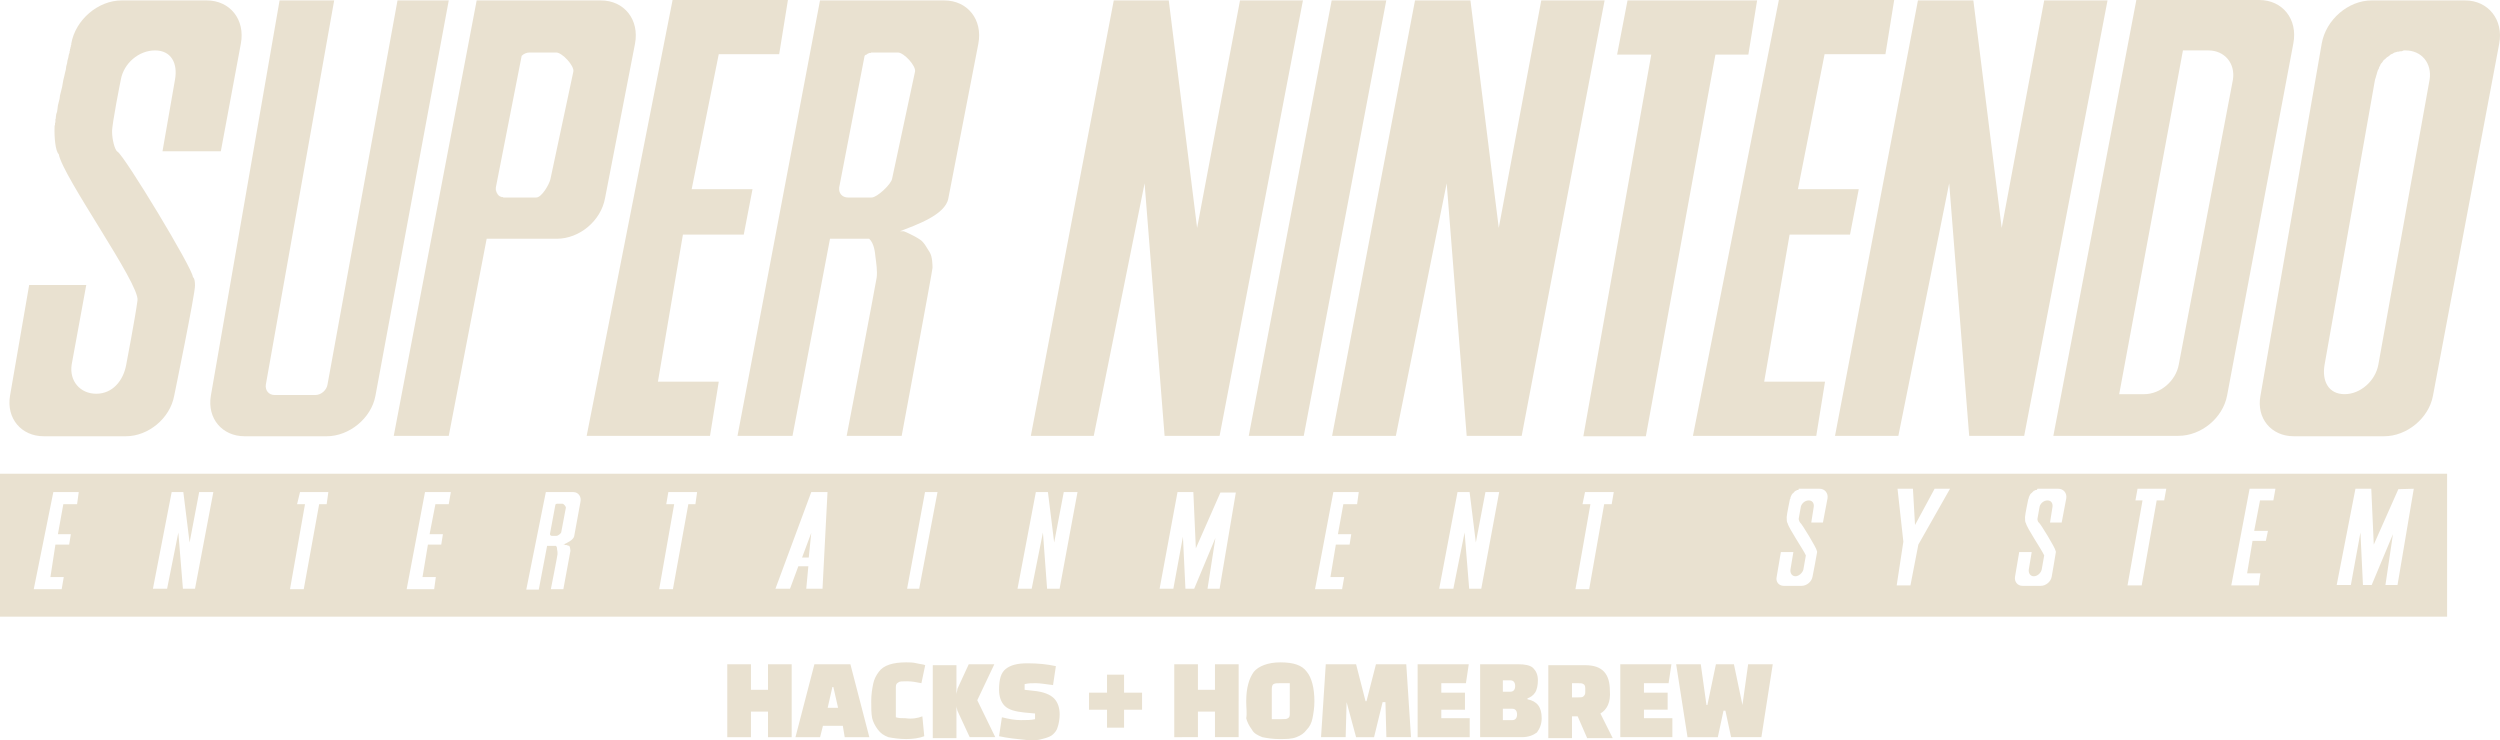 <?xml version="1.0" encoding="UTF-8" standalone="no"?>
<!-- Generator: Adobe Illustrator 26.0.3, SVG Export Plug-In . SVG Version: 6.00 Build 0)  -->

<svg
   version="1.1"
   id="Ebene_1"
   x="0px"
   y="0px"
   viewBox="0 0 263.997 78.144"
   xml:space="preserve"
   sodipodi:docname="snesh.svg"
   width="263.997"
   height="78.144"
   inkscape:version="1.1.2 (b8e25be833, 2022-02-05)"
   xmlns:inkscape="http://www.inkscape.org/namespaces/inkscape"
   xmlns:sodipodi="http://sodipodi.sourceforge.net/DTD/sodipodi-0.dtd"
   xmlns="http://www.w3.org/2000/svg"
   xmlns:svg="http://www.w3.org/2000/svg"><defs
   id="defs12" /><sodipodi:namedview
   id="namedview10"
   pagecolor="#ffffff"
   bordercolor="#666666"
   borderopacity="1.0"
   inkscape:pageshadow="2"
   inkscape:pageopacity="0.0"
   inkscape:pagecheckerboard="0"
   showgrid="false"
   inkscape:zoom="0.55104167"
   inkscape:cx="959.09263"
   inkscape:cy="540.79395"
   inkscape:window-width="2560"
   inkscape:window-height="1387"
   inkscape:window-x="-8"
   inkscape:window-y="-8"
   inkscape:window-maximized="1"
   inkscape:current-layer="Ebene_1" />
<style
   type="text/css"
   id="style2">
	.st0{fill:#E9E1D0;}
</style>
<g
   transform="matrix(0.44,0,0,0.44,0,0.044)"
   id="g5"
   style="fill:#e9e1d0;fill-opacity:1">
	<path
   id="polyline2177"
   class="st0"
   d="M 29.2,0 C 23.6,0 18.1,4.6 17.1,10.4 v 0.1 0.1 0.1 L 17,10.8 v 0.2 0.1 l -0.1,0.2 v 0.2 l -0.1,0.2 V 12 l -0.1,0.2 v 0.3 l -0.1,0.3 -0.1,0.3 -0.1,0.6 -0.2,0.7 -0.1,0.7 -0.2,0.7 -0.1,0.8 -0.2,0.8 -0.2,0.9 -0.2,0.8 -0.3,1.7 -0.3,1.2 -0.2,0.8 -0.1,0.8 -0.2,0.8 -0.2,0.8 -0.1,0.8 -0.1,0.7 -0.2,0.6 -0.1,0.7 v 0.3 l -0.1,0.2 v 0.5 0.2 l -0.1,0.3 v 0.2 0.2 l -0.1,0.2 v 0.1 0.1 c -0.1,2.5 0.2,5.9 1,6.6 1,5.5 19.5,31.2 18.9,35.1 -0.5,3.9 -2.7,15.4 -2.7,15.4 -0.7,3.9 -3.3,7 -7.2,7 -3.9,0 -6.5,-3.1 -5.9,-7 L 20.7,68.3 H 7 L 2.4,94.9 c -0.9,5.4 2.7,9.7 8.1,9.7 h 19.7 c 5.4,0 10.6,-4.3 11.6,-9.7 0,0 5.1,-24.8 5,-26.5 0,-1.8 -0.5,-2 -0.5,-2 0,-2 -16.4,-29.1 -18.1,-30.1 C 27.5,35.9 26.9,33.2 26.9,31.6 26.8,29.9 29,19 29,19 c 0.7,-3.9 4.3,-7 8.2,-7 3.9,0 5.5,3.1 4.8,7 L 39,36.2 H 53 L 57.8,10.4 C 58.9,4.6 55.2,0 49.6,0 Z M 67.1,0 50.6,94.9 c -0.9,5.4 2.7,9.7 8.1,9.7 h 19.7 c 5.4,0 10.7,-4.3 11.7,-9.7 L 107.7,0 H 95.4 L 78.6,92.2 c -0.2,1.3 -1.5,2.5 -2.9,2.5 h -9.8 c -1.4,0 -2.3,-1.1 -2.1,-2.5 L 80.2,0 Z m 47.3,0 -19.9,104.5 h 13.2 l 9.1,-47.3 h 16.8 c 5.5,0 10.6,-4.3 11.6,-9.7 l 7.2,-37.1 C 153.5,4.6 149.8,0 144.2,0 h -16.6 z m 47,0 -20.6,104.5 h 29.6 l 2.1,-13 h -14.6 l 6,-35.3 h 14.6 l 2.1,-10.9 H 166 l 6.5,-32.4 H 187 l 2.1,-13 H 161.4 Z M 196.8,0 177,104.5 h 13.2 l 9,-47.3 h 9.4 c 1.2,1.1 1.4,3.3 1.5,4.3 0.2,1.5 0.5,3.5 0.3,5 -0.2,1.5 -7.2,38 -7.2,38 h 13.2 c 0,0 7.4,-39.7 7.4,-40.3 0,-0.6 0,-2.7 -0.7,-3.8 -0.5,-0.7 -1.3,-2.4 -2.3,-3 -1.8,-1.2 -3.9,-2 -3.9,-2 H 216 c 3.8,-1.5 10.9,-3.9 11.6,-7.9 l 7.2,-37.1 C 235.9,4.6 232.2,0 226.6,0 Z m 70.5,0 -19.9,104.5 h 15.1 l 12.2,-60.6 4.8,60.6 h 13.2 L 312.7,0 H 297.6 L 287.3,54.6 280.5,0 Z m 52.3,0 -19.9,104.5 h 13.2 L 332.7,0 Z m 20,0 -19.9,104.5 H 335 l 12.2,-60.6 4.8,60.6 h 13.2 L 385.1,0 H 369.9 L 359.7,54.6 352.9,0 Z m 51,0 -2.5,13 h 8.2 L 380,104.6 h 15 L 411.7,13 h 7.9 l 2.1,-13 z m 36.3,0 -20.6,104.5 h 29.6 l 2.1,-13 h -14.6 l 6.1,-35.3 H 444 l 2.1,-10.9 h -14.6 l 6.4,-32.4 h 14.6 l 2.1,-13 h -27.7 z m 33.4,0 -19.9,104.5 h 15.2 l 12.2,-60.6 4.8,60.6 h 13.2 L 505.8,0 H 490.6 L 480.4,54.6 473.6,0 Z m 52.4,0 -19.9,104.5 h 30 c 5.5,0 10.7,-4.3 11.7,-9.7 l 15.9,-84.5 c 1.1,-5.8 -2.6,-10.4 -8.2,-10.4 h -29.5 z m 56.5,0 c -5.6,0 -11,4.6 -12,10.4 l -14.7,84.5 c -1,5.4 2.6,9.7 8,9.7 h 21.7 c 5.4,0 10.7,-4.3 11.7,-9.7 L 599.8,10.4 C 600.9,4.7 597.2,0 591.6,0 Z m -45.3,12 h 6.1 c 3.9,0 6.5,3.1 5.9,7 l -13,68.4 c -0.7,3.9 -4.4,7.1 -8.3,7.1 h -6 z m 53,0 h 0.4 c 3.9,0 6.4,3.1 5.8,7 l -12.3,68.4 c -0.7,3.9 -4.3,7.1 -8.1,7.1 -3.9,0 -5.5,-3.2 -4.8,-7.1 L 570,19 l 0.1,-0.3 0.1,-0.3 0.1,-0.4 0.1,-0.3 0.1,-0.4 0.1,-0.3 0.1,-0.3 0.2,-0.3 0.1,-0.4 0.2,-0.3 0.1,-0.3 0.2,-0.3 0.2,-0.2 0.2,-0.3 0.2,-0.3 0.3,-0.2 0.2,-0.2 0.2,-0.2 0.3,-0.2 0.3,-0.2 0.2,-0.2 0.3,-0.2 0.3,-0.1 0.3,-0.2 0.2,-0.1 0.4,-0.1 0.3,-0.1 h 0.3 l 0.3,-0.1 h 0.4 z m -449.8,0.5 h 6.4 c 1.4,0 4.4,3.2 4.1,4.6 l -5.5,25.8 c -0.3,1.3 -2.1,4.4 -3.4,4.4 h -7.7 -0.1 -0.1 l -0.1,-0.1 h -0.1 -0.1 -0.1 -0.1 v -0.1 h -0.1 -0.1 L 120,47 h -0.1 l -0.1,-0.1 -0.1,-0.1 h -0.1 v -0.1 l -0.1,-0.1 -0.1,-0.1 v -0.1 l -0.1,-0.1 -0.1,-0.1 V 46.1 46 l -0.1,-0.1 V 45.8 45.7 L 119,45.6 v -0.1 c 0,-0.2 0,-0.4 0,-0.6 l 6.2,-31.6 c 0.5,-0.5 1.2,-0.8 1.9,-0.8 z m 82,0 h 0.1 0.1 0.1 0.1 6 c 1.4,0 4.4,3.2 4.1,4.6 l -5.5,25.7 c -0.2,1.3 -3.6,4.5 -4.9,4.5 h -5.7 c -1.2,0 -2,-0.8 -2.1,-1.8 0,-0.2 0,-0.4 0,-0.6 l 6.1,-31.6 0.1,-0.1 0.1,-0.1 0.2,-0.1 h 0.1 l 0.1,-0.1 0.1,-0.1 h 0.1 l 0.1,-0.1 h 0.1 l 0.2,-0.1 h 0.1 0.1 0.1 l 0.1,-0.1 z M 0,113.6 v 34.3 h 587.3 v -34.3 z m 431.7,3.6 v 0 h 0.2 0.1 0.1 0.1 4.5 c 1.2,0 2.1,1 1.9,2.3 l -1.1,5.8 h -2.8 l 0.6,-3.8 c 0.1,-0.9 -0.4,-1.5 -1.2,-1.5 -0.9,0 -1.7,0.7 -1.9,1.5 l -0.5,2.8 c -0.1,0.2 0.2,0.9 0.3,1 0.4,0.2 4,6.2 4,6.7 0.1,0.2 0.1,0.3 0.1,0.4 -0.1,0.8 -1.1,5.9 -1.1,5.9 -0.2,1.2 -1.4,2.2 -2.6,2.2 h -4.3 c -1.2,0 -2,-1 -1.7,-2.2 l 1,-5.9 h 3 l -0.7,4.2 c -0.1,0.9 0.4,1.6 1.2,1.6 0.8,0 1.7,-0.8 1.9,-1.6 l 0.6,-3.4 c -0.6,-1.4 -4.2,-6.6 -4.4,-7.8 -0.2,-0.1 -0.2,-0.9 -0.2,-1.4 0,-0.6 0.8,-4.4 0.8,-4.4 h 0.1 v -0.1 -0.1 -0.1 l 0.1,-0.2 V 119 l 0.1,-0.1 v -0.1 l 0.1,-0.1 v -0.1 l 0.1,-0.1 0.1,-0.1 v -0.1 h 0.1 l 0.1,-0.1 0.1,-0.1 0.1,-0.1 v -0.1 h 0.1 l 0.1,-0.1 0.1,-0.1 h 0.1 l 0.1,-0.1 h 0.1 l 0.1,-0.1 h 0.1 0.2 z m 23.7,0 h 3.7 l 0.5,8.7 4.7,-8.7 h 3.7 l -7.6,13.4 -1.9,9.8 h -3.3 l 1.6,-10.5 z m 33.6,0 v 0 h 0.2 0.1 0.1 0.1 4.5 c 1.2,0 2.1,1 1.9,2.3 l -1.1,5.8 H 492 l 0.6,-3.8 c 0.1,-0.9 -0.4,-1.5 -1.2,-1.5 -0.9,0 -1.7,0.7 -1.9,1.5 l -0.5,2.8 c -0.1,0.2 0.1,0.9 0.3,1 0.4,0.2 4,6.2 4,6.7 0.1,0.2 0.1,0.3 0.1,0.4 -0.1,0.8 -1,5.9 -1,5.9 -0.2,1.2 -1.4,2.2 -2.6,2.2 h -4.4 c -1.2,0 -2,-1 -1.8,-2.2 l 1,-5.9 h 3 l -0.7,4.2 c -0.1,0.9 0.4,1.6 1.2,1.6 0.9,0 1.7,-0.8 1.9,-1.6 l 0.6,-3.4 c -0.6,-1.4 -4.2,-6.6 -4.4,-7.8 -0.2,-0.1 -0.2,-0.9 -0.2,-1.4 0,-0.6 0.8,-4.4 0.8,-4.4 l 0.1,-0.1 v -0.1 -0.1 l 0.1,-0.2 V 119 l 0.1,-0.1 v -0.1 l 0.1,-0.1 v -0.1 l 0.1,-0.1 0.1,-0.1 v -0.1 h 0.1 l 0.1,-0.1 0.1,-0.1 0.1,-0.1 0.1,-0.1 0.1,-0.1 0.1,-0.1 h 0.1 l 0.1,-0.1 h 0.1 l 0.1,-0.1 h 0.1 0.2 z m 24,0 h 6.9 l -0.5,2.8 h -1.8 l -3.6,20.4 h -3.4 l 3.6,-20.4 h -1.7 z m 26.9,0 h 6.2 l -0.5,2.8 h -3.2 l -1.4,7.3 h 3.3 l -0.5,2.4 h -3.2 l -1.3,7.8 h 3.2 l -0.4,2.9 h -6.6 z m 25.4,0 h 3.8 l 0.6,13.4 5.9,-13.3 3.7,-0.1 -3.9,23.1 h -2.9 l 1.8,-12.2 -5.1,12.2 h -2.1 l -0.6,-12.6 -2.3,12.6 h -3.4 z M 12.8,118 h 6.1 l -0.4,2.9 h -3.3 l -1.3,7.2 H 17 l -0.4,2.5 h -3.3 l -1.2,7.8 h 3.2 l -0.5,2.9 H 8.1 Z m 28.4,0 H 44 l 1.5,12.1 2.3,-12.1 h 3.4 l -4.4,23.2 h -2.9 l -1.1,-13.5 -2.7,13.5 h -3.4 z m 30.8,0 h 6.8 l -0.4,2.9 h -1.8 l -3.7,20.4 h -3.3 l 3.6,-20.4 h -1.9 z m 30,0 h 6.2 l -0.5,2.9 h -3.2 l -1.4,7.2 h 3.2 l -0.4,2.5 h -3.2 l -1.3,7.8 h 3.2 l -0.4,2.9 h -6.6 z m 29,0 h 6.6 c 1.2,0 2,1.1 1.7,2.4 l -1.5,8.2 c -0.2,0.9 -1.7,1.6 -2.6,2 h 0.2 0.1 0.1 v 0.1 h 0.1 0.1 0.1 0.1 l 0.1,0.1 h 0.1 0.1 0.1 v 0.1 h 0.1 0.1 v 0.1 h 0.1 c 0.1,0.2 0.2,1 0.2,1.1 0,0.1 -1.7,9.2 -1.7,9.2 h -3 c 0,0 1.6,-8.1 1.6,-8.4 0,-0.4 0,-0.8 -0.1,-1.1 0,-0.2 0,-0.7 -0.3,-0.9 h -2.1 l -2,10.5 h -3 z m 29.4,0 h 6.9 l -0.4,2.9 h -1.7 l -3.7,20.4 h -3.3 l 3.6,-20.4 h -1.9 z m 34.3,0 h 3.9 l -1.2,23.2 h -3.9 l 0.5,-5.4 h -2.4 l -2,5.4 h -3.5 z m 27.3,0 h 3 l -4.4,23.2 h -2.9 z m 26.6,0 h 2.9 l 1.5,12.1 2.3,-12.1 h 3.3 l -4.3,23.2 h -3 l -1,-13.5 -2.7,13.5 h -3.4 z m 34,0 h 3.8 l 0.6,13.5 5.9,-13.4 h 3.7 l -3.9,23.1 h -2.9 l 1.9,-12.2 -5.1,12.2 h -2.1 l -0.6,-12.5 -2.3,12.5 h -3.3 z m 37.4,0 h 6.1 l -0.4,2.9 h -3.3 l -1.3,7.2 h 3.2 l -0.4,2.5 h -3.3 l -1.3,7.8 h 3.3 l -0.5,2.9 h -6.5 z m 29.8,0 h 2.9 l 1.5,12.1 2.3,-12.1 h 3.3 l -4.3,23.2 h -2.9 l -1.1,-13.5 -2.7,13.5 h -3.4 z m 30.6,0 h 6.9 l -0.5,2.9 H 385 l -3.6,20.4 h -3.3 l 3.6,-20.4 h -1.9 z m -246.7,2.8 c -0.2,0 -0.3,0.1 -0.4,0.2 l -1.3,7 c 0,0.1 0,0 0,0.1 0,0.2 0.2,0.4 0.4,0.4 h 1.2 c 0.3,0 1.1,-0.6 1.1,-0.9 l 1.1,-5.8 c 0.1,-0.3 -0.5,-1 -0.8,-1 z m 61,7 -2.2,5.9 h 1.6 z"
   style="fill:#e9e1d0;fill-opacity:1" />
</g>
<path
   class="st0"
   d="m 83.6,77.844 h -2.5 v -2.7 h -1.8 v 2.7 h -2.5 v -7.7 h 2.5 v 2.7 h 1.8 v -2.7 h 2.5 z m 3.3,-1.2 -0.3,1.2 H 84 l 2,-7.7 h 3.8 l 2,7.7 h -2.6 l -0.2,-1.2 z m 1.1,-4.1 h -0.1 l -0.5,2.2 h 1.1 z m 9.4,3.1 0.2,2.1 c -0.5,0.2 -1.2,0.3 -1.9,0.3 -0.7,0 -1.4,-0.1 -1.9,-0.2 -0.5,-0.2 -0.8,-0.4 -1.1,-0.8 -0.3,-0.4 -0.5,-0.8 -0.6,-1.2 -0.1,-0.5 -0.1,-1.1 -0.1,-1.8 0,-0.7 0.1,-1.3 0.2,-1.8 0.1,-0.5 0.3,-0.9 0.6,-1.3 0.5,-0.7 1.5,-1 2.9,-1 0.3,0 0.7,0 1.1,0.1 0.4,0.1 0.7,0.1 0.9,0.2 l -0.4,1.9 c -0.5,-0.1 -1,-0.2 -1.5,-0.2 -0.5,0 -0.8,0 -0.9,0.1 -0.2,0.1 -0.3,0.2 -0.3,0.5 v 3.2 c 0.3,0.1 0.6,0.1 1,0.1 0.7,0.1 1.3,0 1.8,-0.2 z m 3.6,-1.1 v 0 3.4 h -2.5 v -7.7 h 2.5 v 3.1 0 c 0,-0.2 0.1,-0.4 0.1,-0.6 l 1.2,-2.6 h 2.7 l -1.8,3.8 1.9,3.9 h -2.7 l -1.3,-2.8 c 0,-0.1 -0.1,-0.3 -0.1,-0.5 z m 4.5,3.2 0.3,-2 c 0.8,0.2 1.4,0.3 2,0.3 0.6,0 1.1,0 1.5,-0.1 v -0.6 l -1.1,-0.1 c -1,-0.1 -1.7,-0.3 -2.1,-0.7 -0.4,-0.4 -0.6,-1 -0.6,-1.7 0,-1.1 0.2,-1.8 0.7,-2.2 0.5,-0.4 1.2,-0.6 2.3,-0.6 1.1,0 2.1,0.1 3,0.3 l -0.3,2 c -0.8,-0.1 -1.4,-0.2 -1.8,-0.2 -0.5,0 -0.8,0 -1.2,0.1 v 0.6 l 0.9,0.1 c 1.1,0.1 1.8,0.4 2.2,0.8 0.4,0.4 0.6,1 0.6,1.7 0,0.5 -0.1,1 -0.2,1.3 -0.1,0.4 -0.3,0.6 -0.5,0.8 -0.2,0.2 -0.5,0.3 -0.8,0.4 -0.4,0.1 -0.7,0.2 -0.9,0.2 -0.3,0 -0.6,0 -1.1,0 -1,-0.1 -2,-0.2 -2.9,-0.4 z m 11.4,-2.8 H 115 v -1.8 h 1.9 v -1.9 h 1.8 v 1.9 h 1.9 v 1.8 h -1.9 v 1.9 h -1.8 z m 13.9,2.9 h -2.5 v -2.7 h -1.8 v 2.7 H 124 v -7.7 h 2.5 v 2.7 h 1.8 v -2.7 h 2.5 z m 0.8,-3.8 c 0,-1.4 0.3,-2.4 0.8,-3.1 0.5,-0.6 1.5,-1 2.8,-1 1.4,0 2.3,0.3 2.8,1 0.5,0.6 0.8,1.7 0.8,3.1 0,0.7 -0.1,1.3 -0.2,1.8 -0.1,0.5 -0.3,0.9 -0.6,1.2 -0.3,0.4 -0.6,0.6 -1.1,0.8 -0.5,0.2 -1.1,0.2 -1.8,0.2 -0.7,0 -1.3,-0.1 -1.8,-0.2 -0.5,-0.2 -0.9,-0.4 -1.1,-0.8 -0.3,-0.4 -0.5,-0.8 -0.6,-1.2 0.1,-0.5 0,-1.1 0,-1.8 z m 2.7,-1.3 v 3.2 h 1 c 0.3,0 0.6,0 0.7,-0.1 0.2,-0.1 0.2,-0.3 0.2,-0.5 v -3.2 h -1 c -0.3,0 -0.6,0 -0.7,0.1 -0.1,0 -0.2,0.2 -0.2,0.5 z m 7.9,1.4 -0.1,3.7 h -2.6 l 0.5,-7.7 h 3.2 l 1,3.9 h 0.1 l 1,-3.9 h 3.2 l 0.5,7.7 h -2.6 l -0.1,-3.7 H 146 l -0.9,3.7 h -1.9 z m 12.5,-1 v 1.8 h -2.5 v 0.9 h 3 v 2 h -5.5 v -7.7 h 5.4 l -0.3,2 h -2.6 v 1 z m 6,4.7 h -4.4 v -7.7 h 4 c 0.7,0 1.3,0.1 1.6,0.4 0.3,0.3 0.5,0.7 0.5,1.3 0,0.5 -0.1,1 -0.3,1.3 -0.2,0.3 -0.5,0.5 -0.8,0.6 v 0.1 c 1,0.2 1.5,0.8 1.5,2 0,0.6 -0.2,1.1 -0.5,1.5 -0.4,0.3 -0.9,0.5 -1.6,0.5 z m -1,-3 h -1 v 1.2 h 1 c 0.3,0 0.5,-0.2 0.5,-0.6 0,-0.4 -0.2,-0.6 -0.5,-0.6 z m -0.2,-3 h -0.8 v 1.2 h 0.8 c 0.3,0 0.5,-0.2 0.5,-0.6 0,-0.4 -0.2,-0.6 -0.5,-0.6 z m 9.5,3.5 1.3,2.6 h -2.7 l -1,-2.3 H 166 v 2.3 h -2.5 v -7.7 h 3.9 c 1.8,0 2.6,0.9 2.6,2.7 0.1,1.2 -0.3,2 -1,2.4 z m -2.4,-3.2 H 166 v 1.5 h 0.6 c 0.3,0 0.5,0 0.6,-0.1 0.1,-0.1 0.2,-0.2 0.2,-0.4 v -0.5 c 0,-0.2 -0.1,-0.4 -0.2,-0.4 -0.1,-0.1 -0.3,-0.1 -0.6,-0.1 z m 9.5,1 v 1.8 h -2.5 v 0.9 h 3 v 2 h -5.5 v -7.7 h 5.4 l -0.3,2 h -2.6 v 1 z m 7.9,1.3 0.6,-4.3 h 2.6 l -1.2,7.7 h -3.2 l -0.6,-2.8 H 182 l -0.6,2.8 h -3.2 l -1.2,-7.7 h 2.6 l 0.6,4.3 h 0.1 l 0.9,-4.3 h 1.9 z"
   id="path7"
   style="fill:#e9e1d0;fill-opacity:1" />
</svg>
